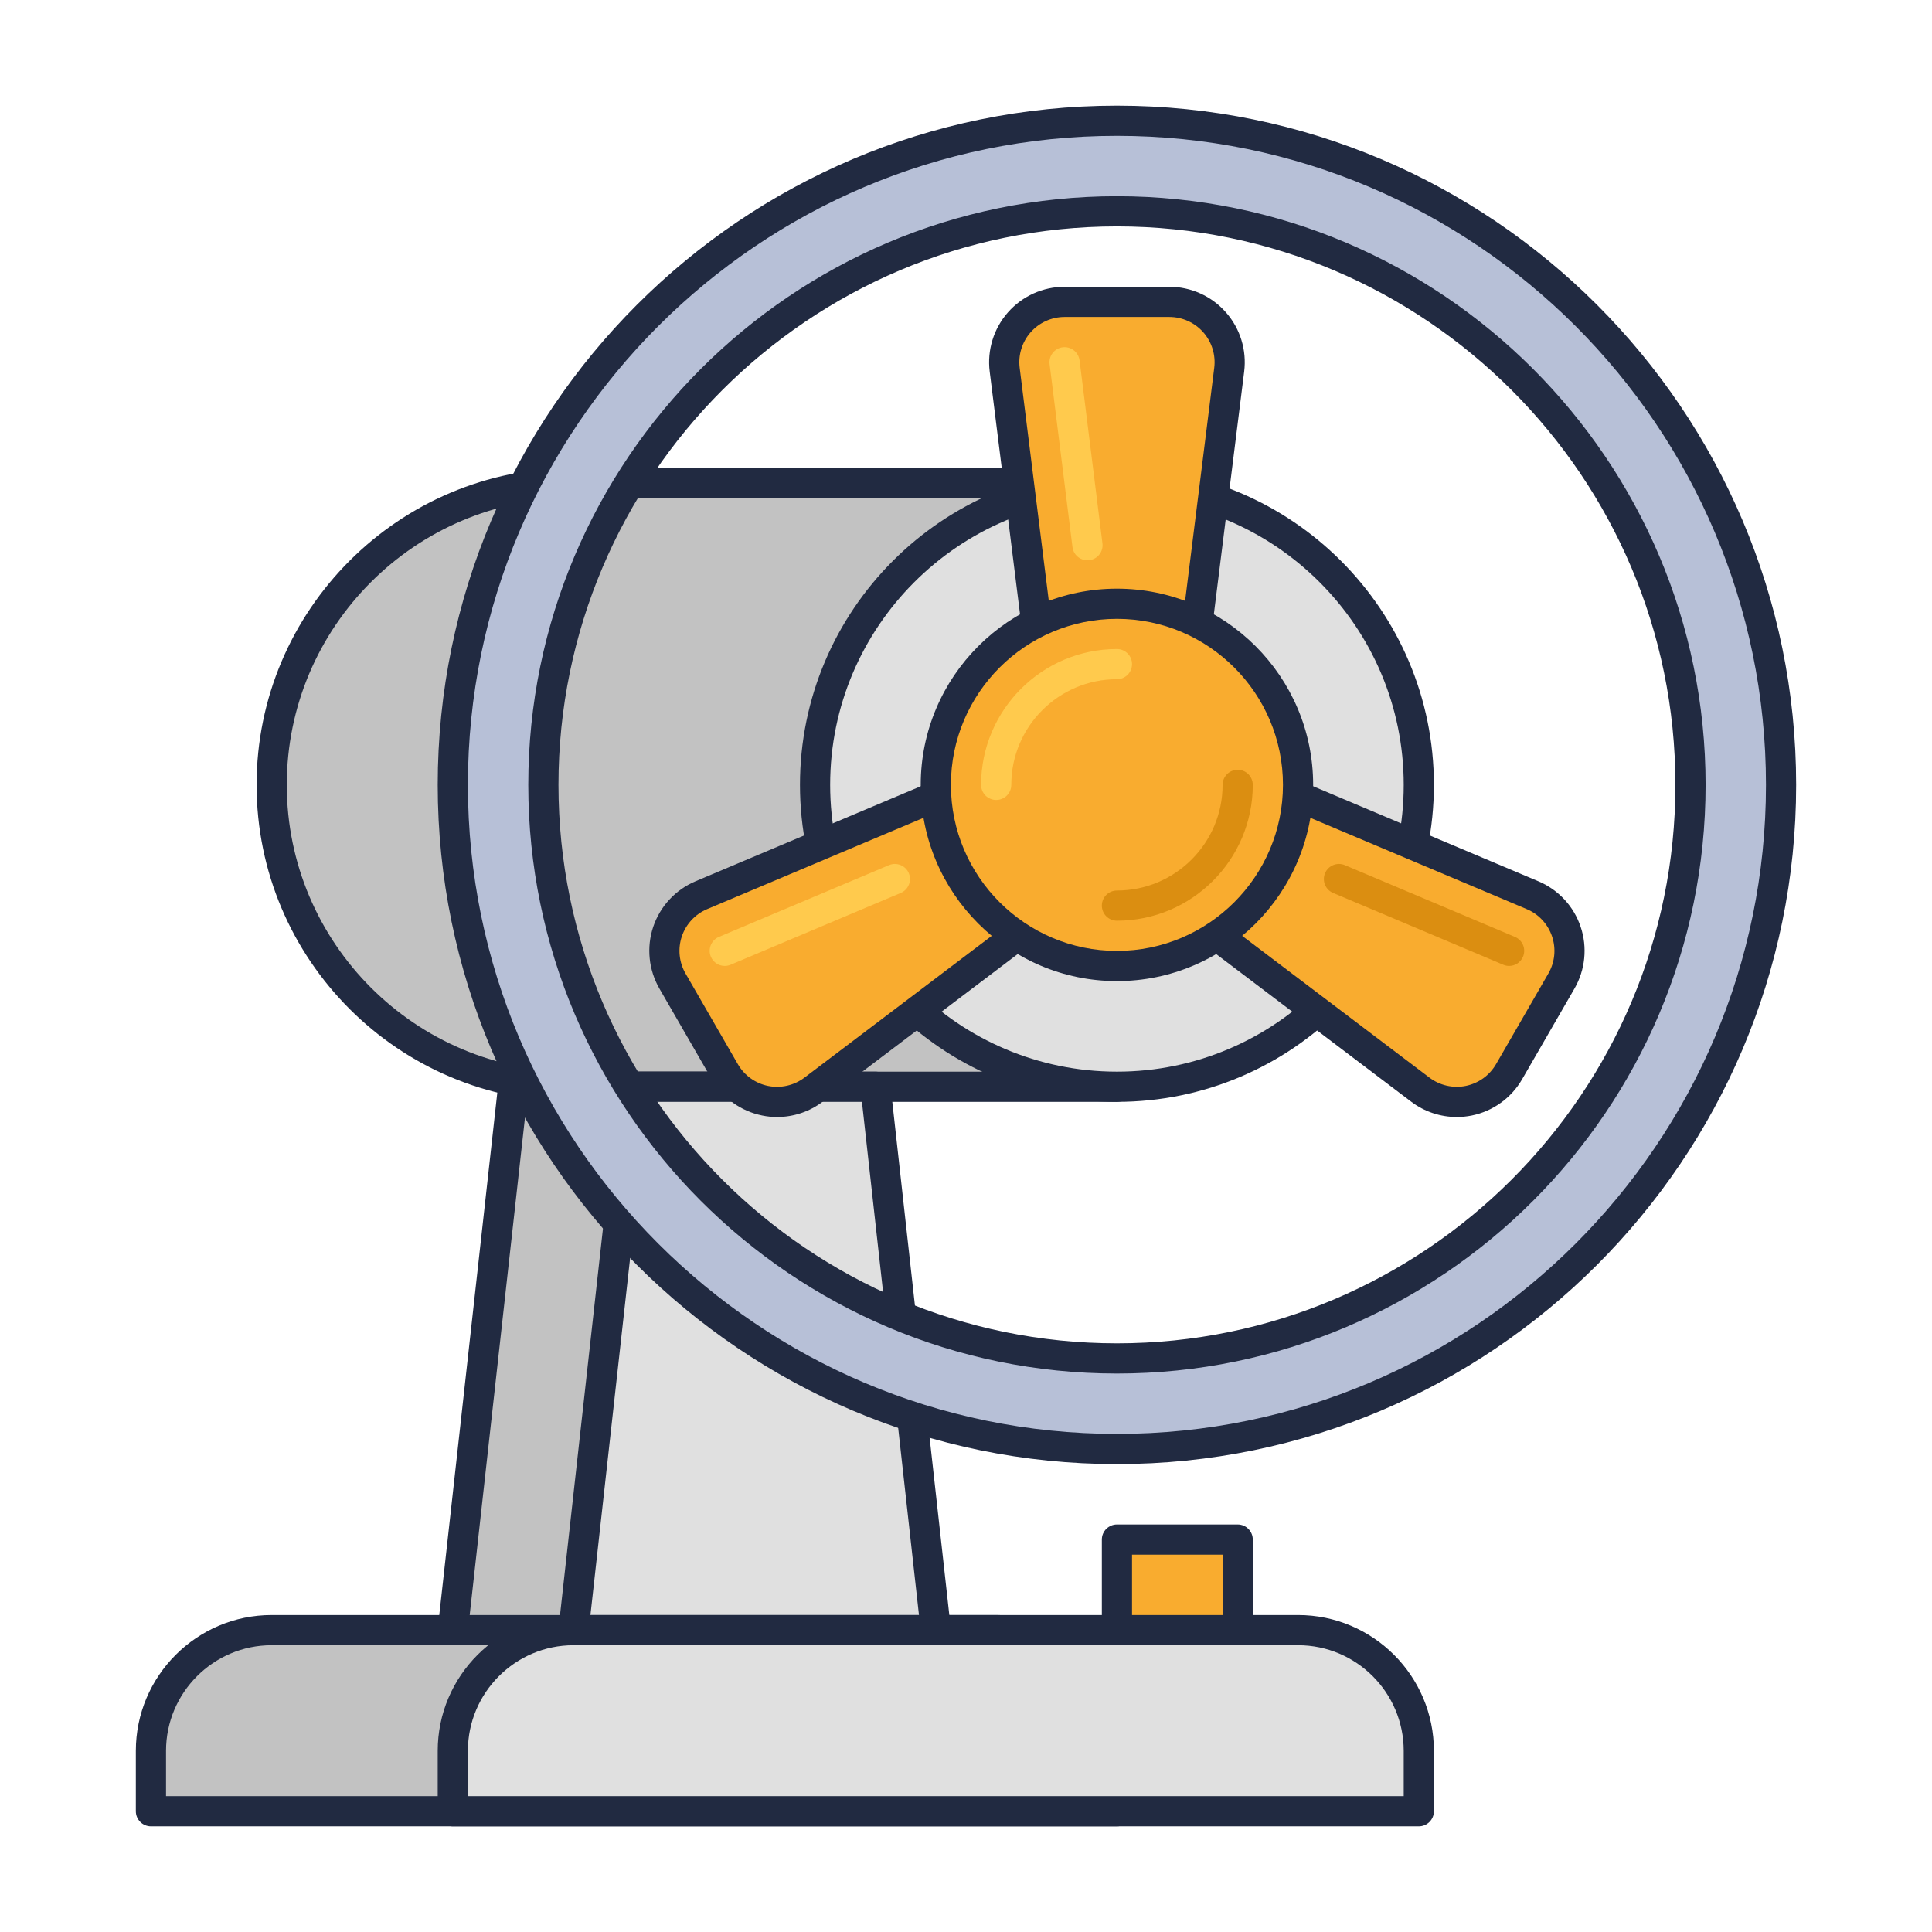 <?xml version="1.0" encoding="utf-8"?>
<!-- Generator: Adobe Illustrator 22.0.0, SVG Export Plug-In . SVG Version: 6.00 Build 0)  -->
<svg version="1.1" id="Icon_Set" xmlns="http://www.w3.org/2000/svg" xmlns:xlink="http://www.w3.org/1999/xlink" x="0px" y="0px"
	 viewBox="0 0 64 64" style="enable-background:new 0 0 64 64;" xml:space="preserve">
<style type="text/css">
	.st0{fill:#212A41;}
	.st1{fill:#4E4B51;}
	.st2{fill:#6C696F;}
	.st3{fill:#B7C0D7;}
	.st4{fill:#D5DEF5;}
	.st5{fill:#99A2B9;}
	.st6{fill:#E0E0E0;}
	.st7{fill:#D32E5E;}
	.st8{fill:#F9AC2F;}
	.st9{fill:#0079A8;}
	.st10{fill:#BED38E;}
	.st11{fill:#8A878D;}
	.st12{fill:#C2C2C2;}
	.st13{fill:#302D33;}
	.st14{fill:#FEFEFE;}
	.st15{fill:#FFCA4D;}
	.st16{fill:#DB8E11;}
	.st17{fill:#A4A4A4;}
	.st18{fill:#7B849B;}
	.st19{fill:#E0C8A4;}
	.st20{fill:#C2AA86;}
	.st21{fill:#FEE6C2;}
	.st22{fill:#1E97C6;}
	.st23{fill:#005B8A;}
	.st24{fill:#BD7000;}
</style>
<g>
	<g>
		<path class="st12" d="M37,36H19c-5.523,0-10-4.477-10-10v0c0-5.523,4.477-10,10-10h18V36z"/>
		<path class="st0" d="M37,36.5H19c-5.79,0-10.5-4.71-10.5-10.5S13.21,15.5,19,15.5h18c0.276,0,0.5,0.224,0.5,0.5v20
			C37.5,36.276,37.276,36.5,37,36.5z M19,16.5c-5.238,0-9.5,4.262-9.5,9.5s4.262,9.5,9.5,9.5h17.5v-19H19z"/>
	</g>
	<g>
		<circle class="st6" cx="37" cy="26" r="10"/>
		<path class="st0" d="M37,36.5c-5.79,0-10.5-4.71-10.5-10.5S31.21,15.5,37,15.5c5.79,0,10.5,4.71,10.5,10.5S42.79,36.5,37,36.5z
			 M37,16.5c-5.238,0-9.5,4.262-9.5,9.5s4.262,9.5,9.5,9.5s9.5-4.262,9.5-9.5S42.238,16.5,37,16.5z"/>
	</g>
	<g>
		<path class="st12" d="M33,54H9c-2.209,0-4,1.791-4,4v2h32v-2C37,55.791,35.209,54,33,54z"/>
		<path class="st0" d="M37,60.5H5c-0.276,0-0.5-0.224-0.5-0.5v-2c0-2.481,2.019-4.5,4.5-4.5h24c2.481,0,4.5,2.019,4.5,4.5v2
			C37.5,60.276,37.276,60.5,37,60.5z M5.5,59.5h31V58c0-1.93-1.57-3.5-3.5-3.5H9c-1.93,0-3.5,1.57-3.5,3.5V59.5z"/>
	</g>
	<g>
		<polygon class="st12" points="25,36 17,36 15,54 27,54 		"/>
		<path class="st0" d="M27,54.5H15c-0.142,0-0.278-0.061-0.373-0.167s-0.14-0.248-0.125-0.389l2-18
			C16.531,35.691,16.745,35.5,17,35.5h8c0.255,0,0.469,0.191,0.497,0.445l2,18c0.016,0.141-0.03,0.283-0.125,0.389
			S27.142,54.5,27,54.5z M15.559,53.5h10.883l-1.889-17h-7.104L15.559,53.5z"/>
	</g>
	<g>
		<polygon class="st6" points="29,36 21,36 19,54 31,54 		"/>
		<path class="st0" d="M31,54.5H19c-0.142,0-0.278-0.061-0.373-0.167s-0.14-0.248-0.125-0.389l2-18
			C20.531,35.691,20.745,35.5,21,35.5h8c0.255,0,0.469,0.191,0.497,0.445l2,18c0.016,0.141-0.03,0.283-0.125,0.389
			S31.142,54.5,31,54.5z M19.559,53.5h10.883l-1.889-17h-7.104L19.559,53.5z"/>
	</g>
	<g>
		<path class="st3" d="M37,4c-12.15,0-22,9.85-22,22c0,12.15,9.85,22,22,22s22-9.85,22-22C59,13.85,49.15,4,37,4z M37,45
			c-10.493,0-19-8.507-19-19S26.507,7,37,7s19,8.507,19,19S47.493,45,37,45z"/>
		<path class="st0" d="M37,48.5c-12.407,0-22.5-10.093-22.5-22.5S24.593,3.5,37,3.5c12.406,0,22.5,10.093,22.5,22.5
			S49.406,48.5,37,48.5z M37,4.5c-11.855,0-21.5,9.645-21.5,21.5S25.145,47.5,37,47.5c11.855,0,21.5-9.645,21.5-21.5
			S48.855,4.5,37,4.5z M37,45.5c-10.752,0-19.5-8.748-19.5-19.5S26.248,6.5,37,6.5c10.752,0,19.5,8.748,19.5,19.5
			S47.752,45.5,37,45.5z M37,7.5c-10.201,0-18.5,8.299-18.5,18.5S26.799,44.5,37,44.5S55.5,36.201,55.5,26S47.201,7.5,37,7.5z"/>
	</g>
	<g>
		<path class="st6" d="M43,54H19c-2.209,0-4,1.791-4,4v2h32v-2C47,55.791,45.209,54,43,54z"/>
		<path class="st0" d="M47,60.5H15c-0.276,0-0.5-0.224-0.5-0.5v-2c0-2.481,2.019-4.5,4.5-4.5h24c2.481,0,4.5,2.019,4.5,4.5v2
			C47.5,60.276,47.276,60.5,47,60.5z M15.5,59.5h31V58c0-1.93-1.57-3.5-3.5-3.5H19c-1.93,0-3.5,1.57-3.5,3.5V59.5z"/>
	</g>
	<g>
		<path class="st8" d="M37.234,26h-0.469c-1.009,0-1.859-0.751-1.985-1.752l-1.5-12C33.132,11.054,34.063,10,35.266,10h3.469
			c1.203,0,2.134,1.054,1.985,2.248l-1.5,12C39.094,25.249,38.243,26,37.234,26z"/>
		<path class="st0" d="M37.234,26.5h-0.469c-1.258,0-2.324-0.941-2.48-2.19l-1.5-12c-0.089-0.711,0.132-1.427,0.606-1.964
			C33.865,9.808,34.549,9.5,35.266,9.5h3.469c0.717,0,1.4,0.308,1.874,0.846c0.475,0.537,0.695,1.253,0.606,1.964l-1.5,12
			C39.559,25.559,38.492,26.5,37.234,26.5z M35.266,10.5c-0.43,0-0.84,0.185-1.125,0.507c-0.284,0.322-0.417,0.752-0.363,1.179
			l1.5,12c0.094,0.749,0.733,1.314,1.488,1.314h0.469c0.755,0,1.395-0.565,1.488-1.314l1.5-12c0.054-0.427-0.079-0.856-0.363-1.179
			c-0.285-0.322-0.695-0.507-1.125-0.507H35.266z"/>
	</g>
	<g>
		<path class="st15" d="M36.022,18.56c-0.248,0-0.464-0.185-0.495-0.438l-0.758-6.06c-0.034-0.274,0.16-0.524,0.434-0.558
			c0.271-0.034,0.524,0.159,0.559,0.434l0.758,6.06c0.034,0.274-0.16,0.524-0.434,0.558C36.064,18.558,36.044,18.56,36.022,18.56z"
			/>
	</g>
	<g>
		<path class="st8" d="M36.883,25.797l0.234,0.406c0.504,0.874,0.279,1.986-0.525,2.595l-9.642,7.299
			c-0.959,0.726-2.338,0.447-2.939-0.595l-1.734-3.004c-0.601-1.042-0.154-2.375,0.955-2.843l11.142-4.701
			C35.303,24.562,36.378,24.923,36.883,25.797z"/>
		<path class="st0" d="M25.742,37.002c-0.165,0-0.331-0.016-0.495-0.05c-0.703-0.142-1.311-0.58-1.669-1.2l-1.734-3.004
			c-0.358-0.621-0.433-1.366-0.205-2.046c0.229-0.679,0.738-1.229,1.398-1.507l11.142-4.701c1.157-0.487,2.509-0.037,3.138,1.053
			h-0.001l0.234,0.406c0.629,1.09,0.347,2.484-0.656,3.244l-9.642,7.298C26.814,36.827,26.283,37.002,25.742,37.002z M35.148,25.297
			c-0.194,0-0.392,0.038-0.581,0.118l-11.142,4.701c-0.396,0.167-0.702,0.497-0.839,0.905s-0.092,0.855,0.123,1.228l1.734,3.004
			c0.215,0.373,0.58,0.635,1.001,0.72c0.42,0.084,0.86-0.015,1.203-0.274l9.642-7.298c0.602-0.456,0.771-1.292,0.394-1.946
			l-0.233-0.406l0,0C36.175,25.57,35.671,25.297,35.148,25.297z"/>
	</g>
	<g>
		<path class="st8" d="M37.117,25.797l-0.234,0.406c-0.504,0.874-0.279,1.986,0.525,2.595l9.642,7.299
			c0.959,0.726,2.338,0.447,2.939-0.595l1.734-3.004c0.601-1.042,0.154-2.375-0.955-2.843l-11.142-4.701
			C38.697,24.562,37.622,24.923,37.117,25.797z"/>
		<path class="st0" d="M48.257,37.002c-0.54,0-1.071-0.175-1.509-0.507l-9.642-7.299c-1.003-0.759-1.285-2.153-0.656-3.243
			l0.234-0.406c0.628-1.09,1.978-1.542,3.137-1.054l11.142,4.702c0.661,0.279,1.171,0.828,1.398,1.508
			c0.229,0.679,0.153,1.425-0.205,2.045l-1.734,3.004c-0.358,0.621-0.967,1.058-1.669,1.201
			C48.588,36.986,48.423,37.002,48.257,37.002z M38.852,25.297c-0.522,0-1.026,0.273-1.302,0.75l0,0l-0.234,0.406
			c-0.377,0.654-0.207,1.491,0.395,1.946l9.642,7.299c0.344,0.26,0.783,0.359,1.203,0.274c0.421-0.085,0.786-0.348,1.002-0.72
			l1.734-3.004c0.215-0.372,0.26-0.819,0.122-1.227c-0.137-0.408-0.442-0.738-0.839-0.905l-11.142-4.701
			C39.243,25.335,39.046,25.297,38.852,25.297z M37.117,25.797h0.01H37.117z"/>
	</g>
	<g>
		<circle class="st8" cx="37" cy="26" r="6"/>
		<path class="st0" d="M37,32.5c-3.584,0-6.5-2.916-6.5-6.5s2.916-6.5,6.5-6.5s6.5,2.916,6.5,6.5S40.584,32.5,37,32.5z M37,20.5
			c-3.032,0-5.5,2.467-5.5,5.5s2.468,5.5,5.5,5.5s5.5-2.467,5.5-5.5S40.032,20.5,37,20.5z"/>
	</g>
	<g>
		<path class="st15" d="M24.008,31.998c-0.195,0-0.38-0.115-0.46-0.306c-0.107-0.254,0.012-0.548,0.266-0.655l5.636-2.378
			c0.253-0.107,0.548,0.012,0.655,0.266c0.107,0.254-0.012,0.548-0.266,0.655l-5.636,2.378
			C24.139,31.985,24.073,31.998,24.008,31.998z"/>
	</g>
	<g>
		<path class="st16" d="M49.991,31.998c-0.065,0-0.131-0.013-0.194-0.04l-5.636-2.378c-0.255-0.107-0.374-0.4-0.267-0.655
			c0.108-0.255,0.403-0.373,0.655-0.266l5.636,2.378c0.255,0.107,0.374,0.4,0.267,0.655C50.371,31.883,50.186,31.998,49.991,31.998z
			"/>
	</g>
	<g>
		<path class="st15" d="M33,26.5c-0.276,0-0.5-0.224-0.5-0.5c0-2.481,2.019-4.5,4.5-4.5c0.276,0,0.5,0.224,0.5,0.5
			s-0.224,0.5-0.5,0.5c-1.93,0-3.5,1.57-3.5,3.5C33.5,26.276,33.276,26.5,33,26.5z"/>
	</g>
	<g>
		<path class="st16" d="M37,30.5c-0.276,0-0.5-0.224-0.5-0.5s0.224-0.5,0.5-0.5c1.93,0,3.5-1.57,3.5-3.5c0-0.276,0.224-0.5,0.5-0.5
			s0.5,0.224,0.5,0.5C41.5,28.481,39.481,30.5,37,30.5z"/>
	</g>
	<g>
		<rect x="37" y="51" class="st8" width="4" height="3"/>
		<path class="st0" d="M41,54.5h-4c-0.276,0-0.5-0.224-0.5-0.5v-3c0-0.276,0.224-0.5,0.5-0.5h4c0.276,0,0.5,0.224,0.5,0.5v3
			C41.5,54.276,41.276,54.5,41,54.5z M37.5,53.5h3v-2h-3V53.5z"/>
	</g>
</g>
</svg>
